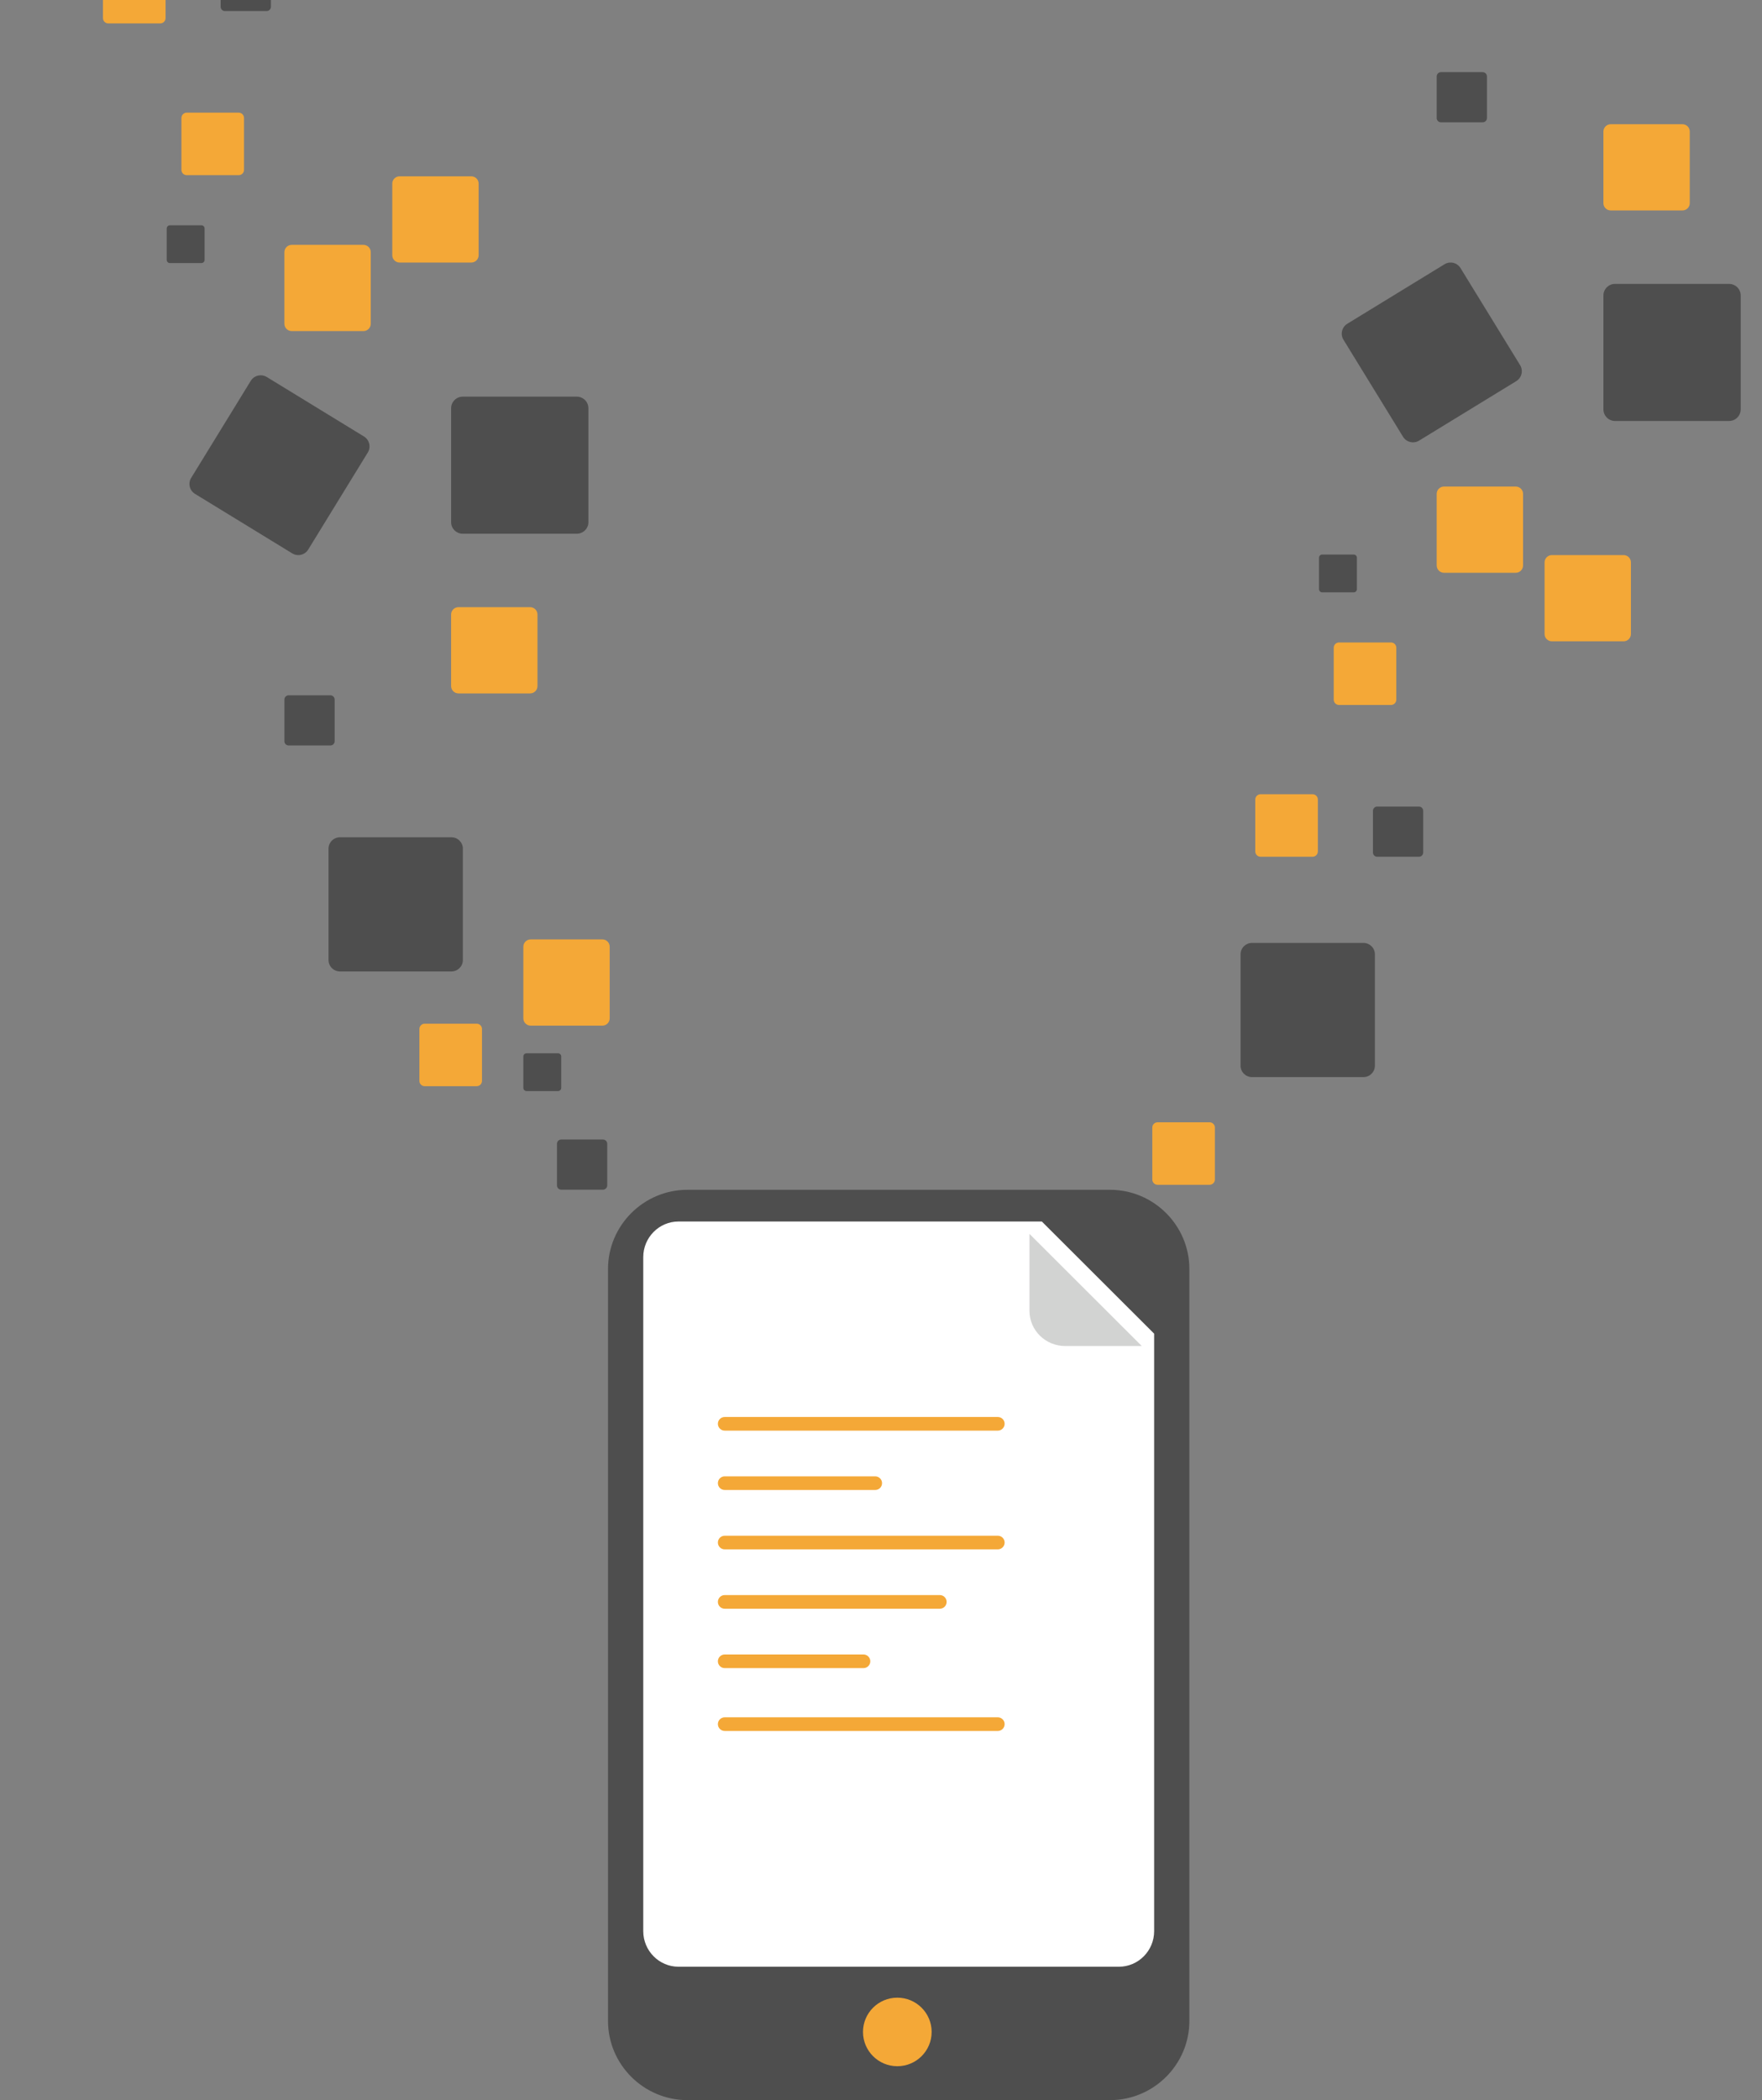 <svg width="360" height="429" viewBox="0 0 360 429" fill="none" xmlns="http://www.w3.org/2000/svg">
<rect x="0" y="0" width="360" height="429" fill="#808080" stroke="none"/>
<path d="M183.616 420.919C180.137 420.919 177.318 418.1 177.318 414.63C177.318 411.158 180.137 408.341 183.616 408.341C187.094 408.341 189.913 411.158 189.913 414.63C189.913 418.1 187.094 420.919 183.616 420.919ZM226.809 243.047H140.425C131.517 243.047 124.227 250.32 124.227 259.217V412.833C124.227 421.726 131.517 428.999 140.425 428.999H226.809C235.717 428.999 243.004 421.726 243.004 412.833V259.217C243.004 250.32 235.717 243.047 226.809 243.047Z" fill="#4E4E4E"/>
<path d="M212.861 249.524H138.626C134.657 249.524 131.427 252.785 131.427 256.796V394.479C131.427 398.492 134.657 401.752 138.626 401.752H228.608C232.576 401.752 235.806 398.492 235.806 394.479V272.432L212.861 249.524Z" fill="white"/>
<path d="M217.619 274.955C213.602 274.955 210.332 271.732 210.332 267.771V252.047L233.278 274.955H217.619Z" fill="#D2D3D2"/>
<path d="M203.863 292.241H148.07C147.3 292.241 146.674 291.618 146.674 290.848C146.674 290.076 147.3 289.453 148.07 289.453H203.863C204.634 289.453 205.26 290.076 205.26 290.848C205.26 291.618 204.634 292.241 203.863 292.241Z" fill="#F4A837"/>
<path d="M178.817 304.368H148.07C147.3 304.368 146.674 303.745 146.674 302.973C146.674 302.203 147.3 301.58 148.07 301.58H178.817C179.589 301.58 180.214 302.203 180.214 302.973C180.214 303.745 179.589 304.368 178.817 304.368Z" fill="#F4A837"/>
<path d="M203.863 316.496H148.07C147.3 316.496 146.674 315.872 146.674 315.1C146.674 314.331 147.3 313.707 148.07 313.707H203.863C204.634 313.707 205.26 314.331 205.26 315.1C205.26 315.872 204.634 316.496 203.863 316.496Z" fill="#F4A837"/>
<path d="M192.014 328.623H148.07C147.3 328.623 146.674 327.998 146.674 327.228C146.674 326.457 147.3 325.833 148.07 325.833H192.014C192.784 325.833 193.411 326.457 193.411 327.228C193.411 327.998 192.784 328.623 192.014 328.623Z" fill="#F4A837"/>
<path d="M176.417 340.754H148.07C147.3 340.754 146.674 340.13 146.674 339.36C146.674 338.589 147.3 337.966 148.07 337.966H176.417C177.189 337.966 177.814 338.589 177.814 339.36C177.814 340.13 177.189 340.754 176.417 340.754Z" fill="#F4A837"/>
<path d="M203.863 353.593H148.07C147.3 353.593 146.674 352.968 146.674 352.197C146.674 351.428 147.3 350.803 148.07 350.803H203.863C204.634 350.803 205.26 351.428 205.26 352.197C205.26 352.968 204.634 353.593 203.863 353.593Z" fill="#F4A837"/>
<ellipse cx="183.335" cy="415.074" rx="7.013" ry="7.001" fill="#F4A837"/>
<path d="M67.123 173.36C67.123 172.074 68.167 171.037 69.45 171.037H92.241C93.526 171.037 94.569 172.074 94.569 173.36V196.115C94.569 197.394 93.526 198.438 92.241 198.438H69.45C68.167 198.438 67.123 197.394 67.123 196.115V173.36Z" fill="#4E4E4E"/>
<path d="M106.926 193.389C106.926 192.564 107.597 191.898 108.422 191.898H123.077C123.901 191.898 124.57 192.564 124.57 193.389V208.02C124.57 208.84 123.901 209.512 123.077 209.512H108.422C107.597 209.512 106.926 208.84 106.926 208.02V193.389Z" fill="#F4A837"/>
<path d="M113.797 233.639C113.797 233.161 114.187 232.773 114.666 232.773H123.196C123.673 232.773 124.063 233.161 124.063 233.639V242.152C124.063 242.632 123.673 243.021 123.196 243.021H114.666C114.187 243.021 113.797 242.632 113.797 242.152V233.639Z" fill="#4E4E4E"/>
<path d="M85.689 210.198C85.689 209.601 86.173 209.114 86.773 209.114H97.393C97.993 209.114 98.478 209.601 98.478 210.198V220.802C98.478 221.398 97.993 221.882 97.393 221.882H86.773C86.173 221.882 85.689 221.398 85.689 220.802V210.198Z" fill="#F4A837"/>
<path d="M106.926 215.813C106.926 215.451 107.221 215.156 107.583 215.156H114.008C114.372 215.156 114.665 215.451 114.665 215.813V222.228C114.665 222.588 114.372 222.881 114.008 222.881H107.583C107.221 222.881 106.926 222.588 106.926 222.228V215.813Z" fill="#4E4E4E"/>
<path d="M80.146 37.508C80.146 36.683 80.818 36.017 81.642 36.017H96.298C97.121 36.017 97.791 36.683 97.791 37.508V52.139C97.791 52.959 97.121 53.631 96.298 53.631H81.642C80.818 53.631 80.146 52.959 80.146 52.139V37.508Z" fill="#F4A837"/>
<path d="M92.168 125.522C92.168 124.696 92.84 124.03 93.664 124.03H108.32C109.143 124.03 109.813 124.696 109.813 125.522V140.152C109.813 140.973 109.143 141.644 108.32 141.644H93.664C92.84 141.644 92.168 140.973 92.168 140.152V125.522Z" fill="#F4A837"/>
<path d="M58.106 51.511C58.106 50.685 58.778 50.019 59.602 50.019H74.257C75.081 50.019 75.751 50.685 75.751 51.511V66.141C75.751 66.961 75.081 67.633 74.257 67.633H59.602C58.778 67.633 58.106 66.961 58.106 66.141V51.511Z" fill="#F4A837"/>
<path d="M45.082 -7.124C45.082 -7.602 45.472 -7.99 45.952 -7.99H54.481C54.959 -7.99 55.349 -7.602 55.349 -7.124V1.389C55.349 1.869 54.959 2.258 54.481 2.258H45.952C45.472 2.258 45.082 1.869 45.082 1.389V-7.124Z" fill="#4E4E4E"/>
<path d="M58.106 142.899C58.106 142.421 58.496 142.033 58.976 142.033H67.505C67.983 142.033 68.373 142.421 68.373 142.899V151.412C68.373 151.892 67.983 152.281 67.505 152.281H58.976C58.496 152.281 58.106 151.892 58.106 151.412V142.899Z" fill="#4E4E4E"/>
<path d="M37.068 24.099C37.068 23.502 37.551 23.015 38.151 23.015H48.771C49.371 23.015 49.856 23.502 49.856 24.099V34.703C49.856 35.299 49.371 35.783 48.771 35.783H38.151C37.551 35.783 37.068 35.299 37.068 34.703V24.099Z" fill="#F4A837"/>
<path d="M21.038 -6.906C21.038 -7.503 21.522 -7.99 22.122 -7.99H32.742C33.342 -7.99 33.827 -7.503 33.827 -6.906V3.698C33.827 4.294 33.342 4.778 32.742 4.778H22.122C21.522 4.778 21.038 4.294 21.038 3.698V-6.906Z" fill="#F4A837"/>
<path d="M34.062 46.675C34.062 46.313 34.357 46.018 34.719 46.018H41.144C41.509 46.018 41.802 46.313 41.802 46.675V53.09C41.802 53.45 41.509 53.743 41.144 53.743H34.719C34.357 53.743 34.062 53.45 34.062 53.09V46.675Z" fill="#4E4E4E"/>
<path d="M51.232 77.798C51.918 76.68 53.389 76.328 54.508 77.013L74.361 89.163C75.487 89.852 75.833 91.317 75.147 92.434L62.971 112.263C62.286 113.377 60.826 113.727 59.7 113.038L39.847 100.888C38.727 100.202 38.371 98.741 39.056 97.626L51.232 77.798Z" fill="#4E4E4E"/>
<path d="M92.168 83.403C92.168 82.091 93.237 81.024 94.55 81.024H117.837C119.158 81.024 120.219 82.091 120.219 83.403V106.66C120.219 107.968 119.158 109.028 117.837 109.028H94.55C93.237 109.028 92.168 107.968 92.168 106.66V83.403Z" fill="#4E4E4E"/>
<path d="M315.576 129.513C315.576 130.338 316.247 131.005 317.072 131.005H331.727C332.551 131.005 333.22 130.338 333.22 129.513V114.882C333.22 114.062 332.551 113.391 331.727 113.391H317.072C316.247 113.391 315.576 114.062 315.576 114.882V129.513Z" fill="#F4A837"/>
<path d="M327.598 41.499C327.598 42.325 328.269 42.991 329.094 42.991H343.749C344.573 42.991 345.242 42.325 345.242 41.499V26.869C345.242 26.048 344.573 25.377 343.749 25.377H329.094C328.269 25.377 327.598 26.048 327.598 26.869V41.499Z" fill="#F4A837"/>
<path d="M293.535 115.511C293.535 116.336 294.207 117.002 295.032 117.002H309.687C310.511 117.002 311.18 116.336 311.18 115.511V100.88C311.18 100.06 310.511 99.388 309.687 99.388H295.032C294.207 99.388 293.535 100.06 293.535 100.88V115.511Z" fill="#F4A837"/>
<path d="M280.512 174.145C280.512 174.623 280.902 175.011 281.381 175.011H289.911C290.388 175.011 290.778 174.623 290.778 174.145V165.632C290.778 165.152 290.388 164.763 289.911 164.763H281.381C280.902 164.763 280.512 165.152 280.512 165.632V174.145Z" fill="#4E4E4E"/>
<path d="M293.535 24.122C293.535 24.6 293.925 24.988 294.405 24.988H302.934C303.412 24.988 303.802 24.6 303.802 24.122V15.609C303.802 15.129 303.412 14.74 302.934 14.74H294.405C293.925 14.74 293.535 15.129 293.535 15.609V24.122Z" fill="#4E4E4E"/>
<path d="M272.497 142.922C272.497 143.519 272.981 144.006 273.581 144.006H284.201C284.801 144.006 285.286 143.519 285.286 142.922V132.318C285.286 131.722 284.801 131.238 284.201 131.238H273.581C272.981 131.238 272.497 131.722 272.497 132.318V142.922Z" fill="#F4A837"/>
<path d="M256.468 173.927C256.468 174.524 256.952 175.011 257.552 175.011H268.171C268.772 175.011 269.256 174.524 269.256 173.927V163.323C269.256 162.727 268.772 162.243 268.171 162.243H257.552C256.952 162.243 256.468 162.727 256.468 163.323V173.927Z" fill="#F4A837"/>
<path d="M235.43 240.937C235.43 241.534 235.913 242.021 236.513 242.021H247.133C247.733 242.021 248.218 241.534 248.218 240.937V230.333C248.218 229.737 247.733 229.253 247.133 229.253H236.513C235.913 229.253 235.43 229.737 235.43 230.333V240.937Z" fill="#F4A837"/>
<path d="M269.492 120.347C269.492 120.709 269.787 121.003 270.149 121.003H276.574C276.938 121.003 277.231 120.709 277.231 120.347V113.932C277.231 113.571 276.938 113.279 276.574 113.279H270.149C269.787 113.279 269.492 113.571 269.492 113.932V120.347Z" fill="#4E4E4E"/>
<path d="M286.661 89.223C287.348 90.341 288.818 90.693 289.938 90.008L309.79 77.858C310.916 77.169 311.263 75.704 310.576 74.587L298.4 54.758C297.715 53.644 296.255 53.294 295.129 53.983L275.277 66.133C274.157 66.819 273.801 68.28 274.485 69.395L286.661 89.223Z" fill="#4E4E4E"/>
<path d="M327.598 83.618C327.598 84.93 328.667 85.997 329.98 85.997H353.266C354.587 85.997 355.649 84.93 355.649 83.618V60.361C355.649 59.053 354.587 57.993 353.266 57.993H329.98C328.667 57.993 327.598 59.053 327.598 60.361V83.618Z" fill="#4E4E4E"/>
<path d="M253.462 217.695C253.462 218.981 254.506 220.018 255.789 220.018H278.581C279.866 220.018 280.909 218.981 280.909 217.695V194.94C280.909 193.662 279.866 192.617 278.581 192.617H255.789C254.506 192.617 253.462 193.662 253.462 194.94V217.695Z" fill="#4E4E4E"/>
</svg>
